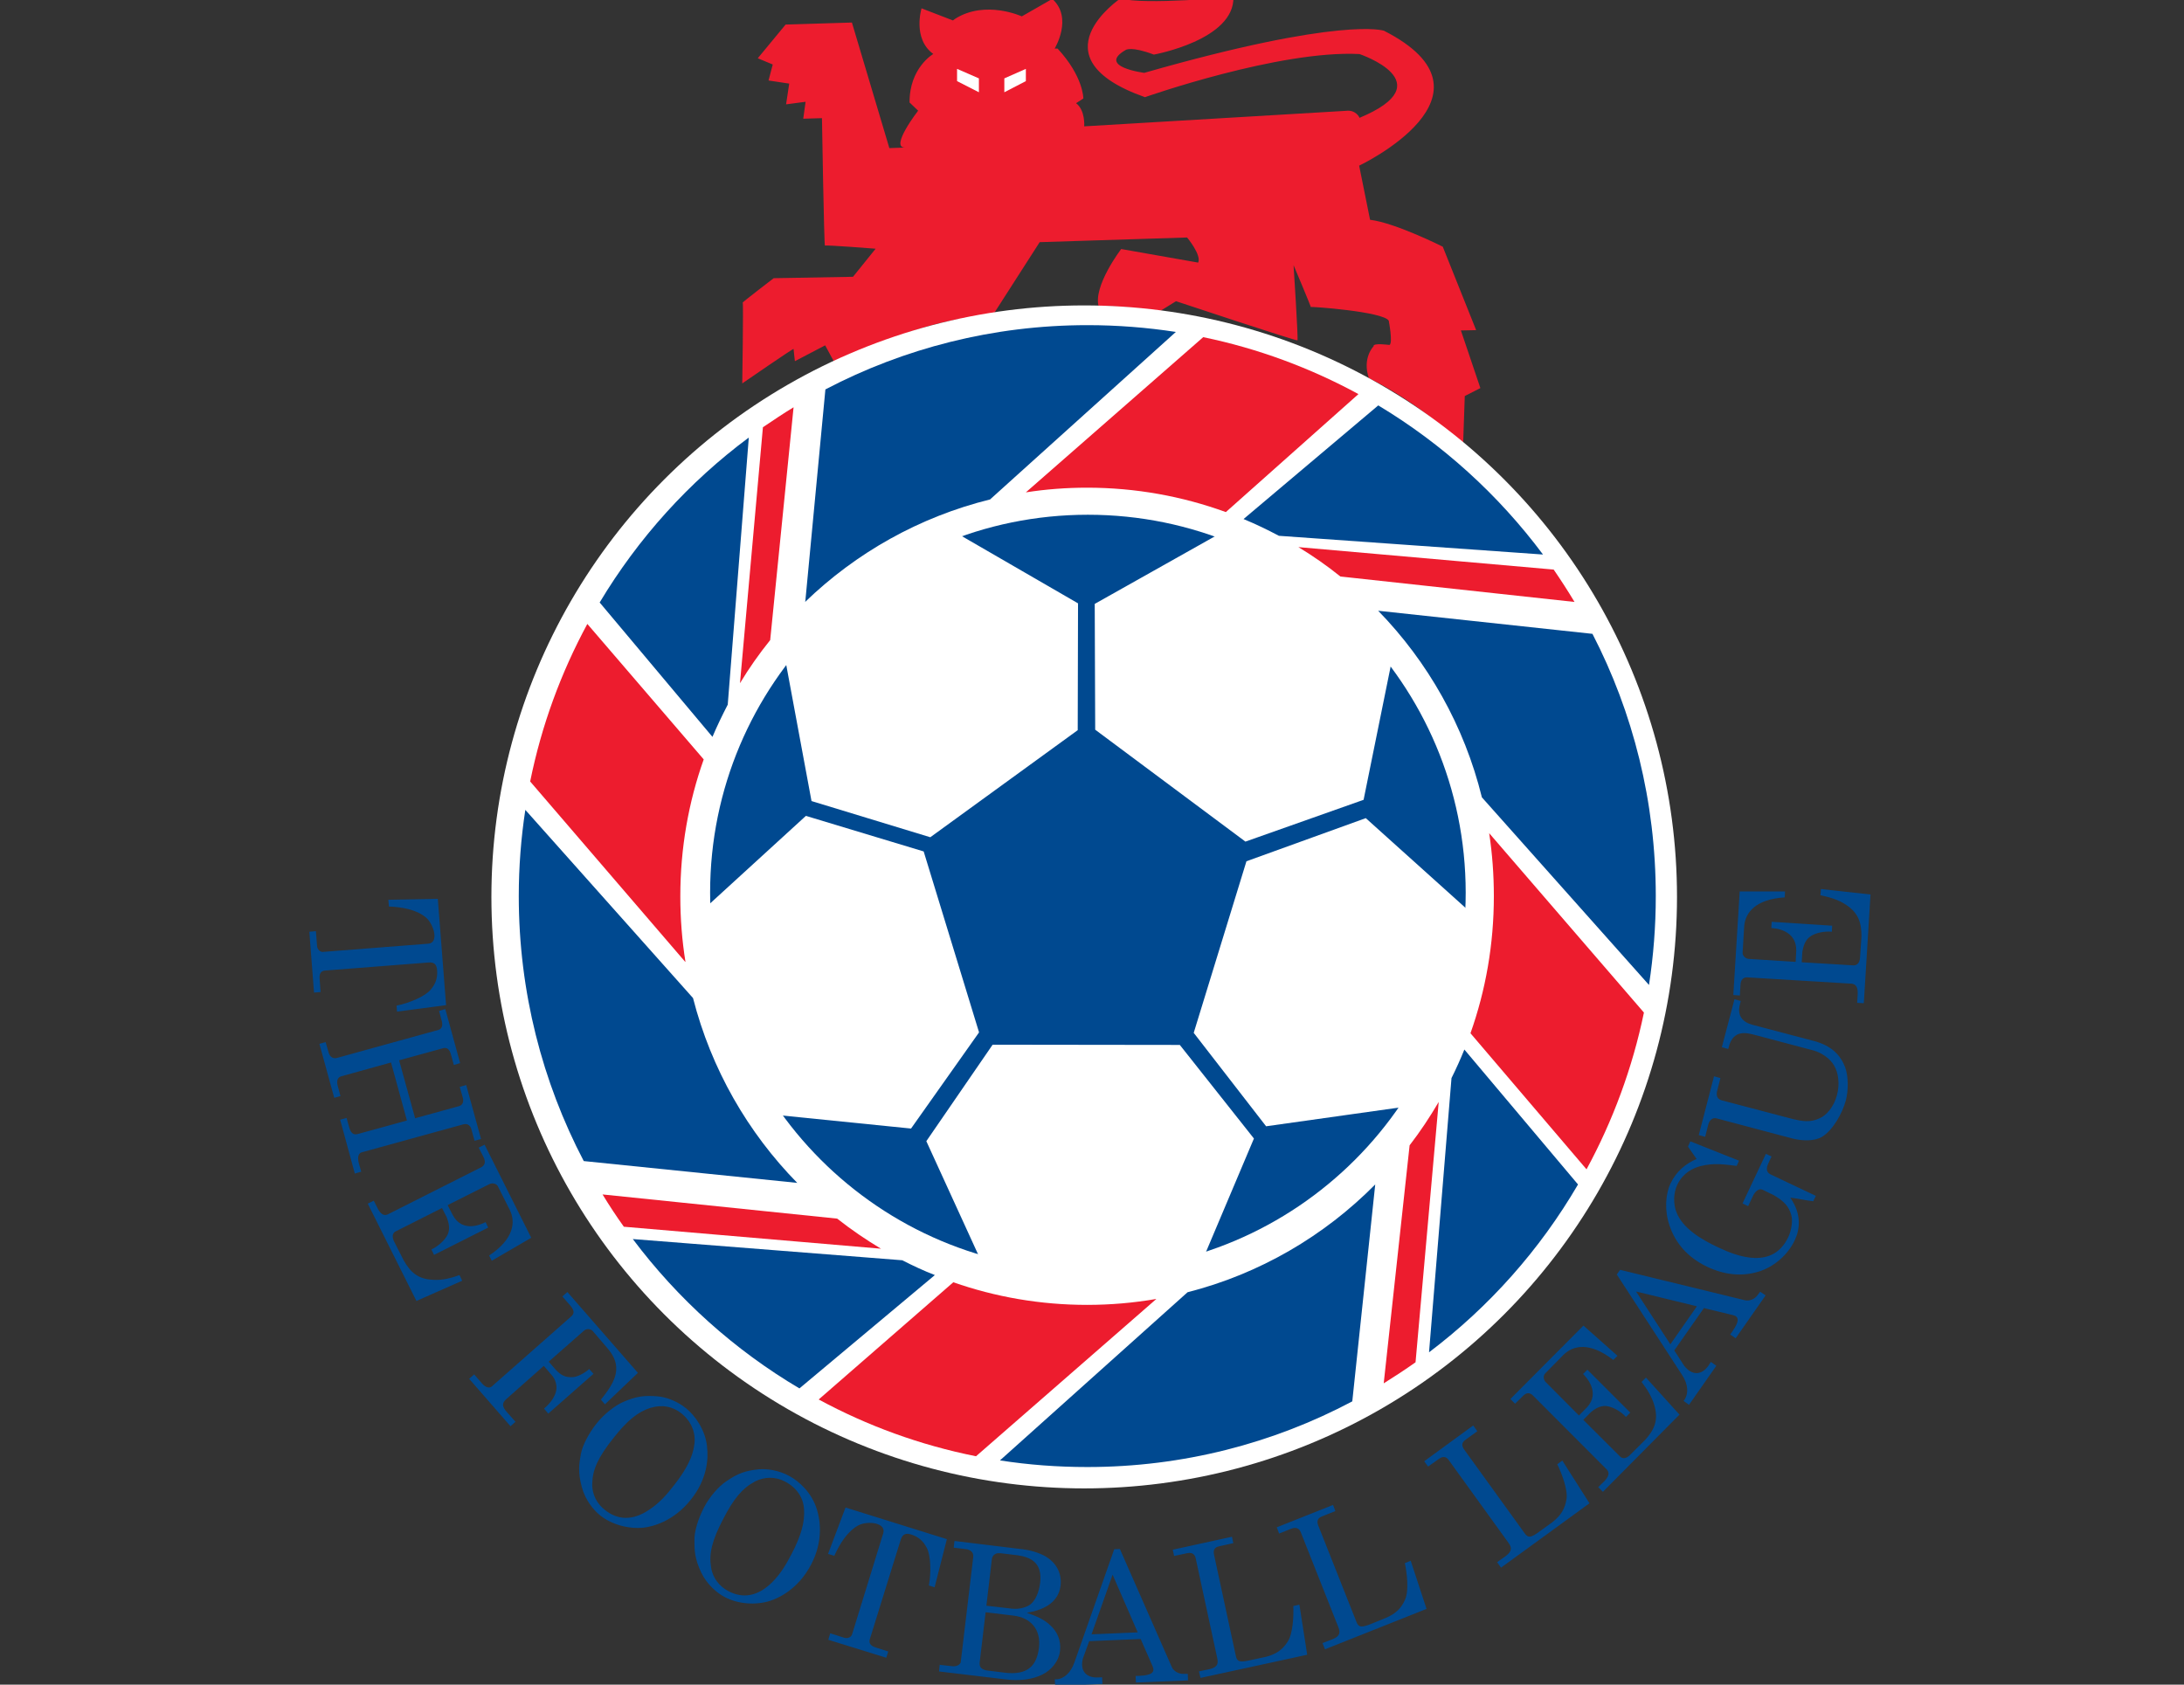 <svg xmlns="http://www.w3.org/2000/svg" width="100%" viewBox="0 0 280 216">
  <rect x="0" y="0" width="280" height="216" fill="#333333" stroke="none"/>
  <style>
    #text {
      fill: #004990;
    }
    @media (prefers-color-scheme: dark) {
      #text {
        fill: #fff;
      }
    }
  </style>
  <g transform="translate(40 0)">
    <path id="text" d="M17.2 128.88l-6.3.83-.06-.77c1.64-.33 3.65-1.18 4.36-2.03.6-.7.92-1.44.84-2.5-.05-.73-.36-1.07-1.1-1L1.7 124.44c-.64.04-.77.5-.72 1.06l.12 1.7-.84.07-.6-7.8.84-.08.15 1.9c.04.46.4.8.77.76L14.9 121c1.4-.1.74-2.47-.28-3.35-1.26-1.05-3.07-1.34-4.76-1.42l-.07-.86 6.34-.12 1.06 13.63zm1.8 7.43l-.82.24-.38-1.4c-.17-.6-.5-.9-1.03-.74l-5.6 1.54 2.05 7.43 5.62-1.55c.5-.13.62-.6.5-1.07l-.4-1.4.83-.24 1.9 6.92-.83.23-.4-1.46c-.1-.38-.4-.83-1.07-.64l-13 3.58c-.56.16-.5.9-.36 1.42l.3 1.06-.82.24-1.88-6.9.82-.23.3 1.06c.2.84.55 1.17 1.14 1l6.3-1.73-2.04-7.44L3.76 138c-.57.15-.6.72-.46 1.24l.35 1.3-.8.22-1.9-6.92.8-.22.37 1.3c.14.54.53.87 1.07.73l13.03-3.6c.5-.15.54-.67.42-1.13l-.35-1.3.8-.24 1.9 6.93zm9.1 22.4l-5.05 2.94-.34-.67c3.17-2.1 3.43-4.3 2.63-5.88l-1.5-2.98c-.14-.32-.66-.5-1.08-.3l-5.37 2.7.67 1.3c1.26 2.3 3.68 1.14 4.2.88l.33.7-6.94 3.5-.34-.7c.74-.33 1.74-1.14 2.1-1.95.33-.72.1-1.57-.14-2.18l-.6-1.18-5.95 3c-.24.1-.58.5-.2 1.28l1.23 2.42c.84 1.48 1.77 2.4 3.7 2.5 1.25.1 2.4-.22 3.46-.6l.35.72-5.87 2.6-6.24-12.48.77-.38.52 1.03c.52.98 1.02.87 1.37.68l11.86-5.98c.54-.27.6-.75.33-1.3l-.63-1.23.76-.38 5.96 11.9zm13.68 17.32l-4.22 4.03-.52-.6c.74-.94 1.86-2.3 1.96-3.77.08-1.14-.45-2.06-1.22-2.94l-1.8-2.1c-.33-.34-.85-.26-1.08-.06l-4.55 4 .93 1.07c.65.67 1.24 1.02 2.28.9.5-.06 1.38-.48 1.98-1.03l.55.62-5.8 5.1-.54-.64c.96-.83 1.44-1.63 1.57-2.38.1-.58-.1-1.4-.6-1.93l-1-1.17-4.8 4.25c-.63.54-.5 1 0 1.6l1.17 1.32-.64.57-5.3-6.08.64-.57 1.04 1.2c.32.36.84.67 1.22.35l10.17-8.97c.47-.4.4-.82-.12-1.42l-1-1.15.64-.57 9.04 10.36zm1.68 4.46c-1.68.52-3.04 1.65-4.78 3.85-2.06 2.57-2.7 4.13-2.75 5.84-.06 1.44.62 2.64 1.6 3.4 1.65 1.35 3.6 1.43 5.74-.03 1.34-.9 2.22-1.93 3.1-3.06 1.6-2.02 2.48-3.72 2.66-5.37.17-1.42-.38-2.86-1.67-3.9-1.12-.9-2.5-1.15-3.9-.72zm7.18 4.98c.2 1.5.05 4.18-2.06 6.8-2.23 2.82-4.93 3.47-6.05 3.6-1.9.2-4.07-.36-5.6-1.58-.84-.68-1.9-1.97-2.33-3.6-.56-2-.33-3.12-.13-4.25.2-1.12 1.02-2.68 2.04-3.96.96-1.2 2.36-2.28 3.38-2.72 1.7-.75 2.76-.86 4.46-.72 1.1.1 2.5.63 3.6 1.52 1.2.97 2.46 2.78 2.7 4.9zm6.08 4.53c-1.55.82-2.66 2.18-3.96 4.68-1.54 2.93-1.87 4.57-1.6 6.25.2 1.43 1.1 2.48 2.2 3.07 1.88 1 3.8.7 5.65-1.14 1.14-1.15 1.8-2.33 2.47-3.6 1.2-2.3 1.73-4.1 1.6-5.8-.1-1.42-.92-2.7-2.4-3.48-1.25-.67-2.65-.67-3.95 0zm8 3.5c.46 1.46.83 4.12-.73 7.1-1.67 3.2-4.22 4.33-5.3 4.67-1.8.56-4.05.42-5.78-.5-.96-.5-2.23-1.57-2.98-3.08-.9-1.86-.9-3-.9-4.15-.04-1.14.47-2.82 1.24-4.28.7-1.36 1.88-2.68 2.8-3.3 1.53-1.07 2.55-1.4 4.23-1.57 1.13-.08 2.57.15 3.82.82 1.4.73 2.97 2.25 3.6 4.3zm16.67 3.86l-1.57 6.16-.73-.23c.3-1.64.25-3.84-.27-4.82-.43-.83-1-1.4-2-1.72-.7-.22-1.12-.04-1.34.66l-3.96 12.75c-.18.6.2.9.73 1.07l1.63.52-.26.8-7.43-2.3.25-.83 1.8.57c.45.13.88-.07 1-.44l4-12.97c.4-1.36-2.02-1.62-3.2-1-1.44.8-2.38 2.38-3.08 3.9l-.8-.24 2.24-5.95 13 4.06m4.96 9.37l-.76 6.43c-.08.64.28.96 1.1 1.06h.03l2.1.26c2.85.34 4.08-.82 4.37-3.2.27-2.3-1-3.85-3.28-4.12l-3.56-.43zm1.83-7.57c-.6-.06-.97.3-1.03.76l-.7 5.97 3.27.38c1 .12 2.04-.23 2.46-.62.6-.54 1-1.48 1.16-2.68.3-2.54-1.1-3.28-2.9-3.55l-2.27-.27zm3-.5c.8.1 2.08.43 2.94.96 1.15.7 2.04 1.98 1.84 3.7-.24 1.93-1.8 3.07-4.27 3.46v.04c1.1.38 2.15.8 2.97 1.6.9.83 1.38 1.94 1.23 3.27-.17 1.4-1.18 2.5-2.27 3.03-1.25.63-2.9.84-4.7.62l-8.54-1.02.08-.85 1.44.16c.87.15 1.23-.3 1.26-.5l1.6-13.44c.1-.65-.37-1-.98-1.06l-1.52-.18.1-.86 8.8 1.07zm8.75 10.9l5.92-.25-3.22-7.4-2.7 7.65zm3.64-10.93l6.65 15.12c.24.53.86.9 1.52.88h.53l.03.84-6.68.27-.04-.84.53-.02c1.56-.07 1.98-.48 1.65-1.22l-1.53-3.5-6.6.28-.8 2.2c-.43 1.6.44 2.52 1.9 2.45l.56-.02.04.85-6.06.25-.05-.84h.2c.97-.05 1.85-.83 2.32-2.18l5.1-14.5.74-.03zm14.36-1.6l.18.84-1.8.4c-.74.14-.77.64-.67 1.1l2.8 13c.16.76.6.76 1.65.55l2.18-.47c1.32-.34 2.14-.9 2.8-1.94.7-1.06.78-3.33.73-4.58l.78-.17 1 6.42-13.68 2.97-.2-.84 1.3-.27c1.08-.24 1.2-.7 1.05-1.4l-2.77-12.84c-.13-.6-.56-.76-1.1-.64l-1.66.35-.18-.8 7.6-1.66zm12.96-4.07l.3.8-1.72.68c-.68.27-.64.76-.46 1.2l4.9 12.37c.27.7.7.65 1.7.28l2.07-.84c1.26-.55 1.97-1.23 2.46-2.37.5-1.18.22-3.43-.04-4.65l.75-.3 2.03 6.17-13.02 5.18-.32-.8 1.24-.47c1.02-.4 1.06-.88.8-1.55l-4.83-12.2c-.22-.55-.68-.65-1.2-.45l-1.57.63-.3-.8 7.22-2.87zm18-10.14l.5.7-1.52 1.1c-.6.42-.43.88-.15 1.27l7.78 10.77c.44.6.84.44 1.72-.18l1.8-1.3c1.08-.86 1.6-1.7 1.8-2.93.2-1.26-.63-3.36-1.18-4.5l.65-.47 3.48 5.48-11.34 8.25-.5-.7 1.07-.76c.9-.66.8-1.13.4-1.7l-7.68-10.64c-.35-.5-.82-.47-1.26-.14l-1.38.98-.5-.68 6.3-4.6zm14.1-12.85l4.37 3.88-.54.53c-3-2.33-5.14-1.9-6.4-.64l-2.32 2.36c-.26.24-.28.8.07 1.13l4.25 4.27 1.03-1.04c1.75-1.92-.1-3.88-.5-4.28l.55-.55 5.5 5.5-.56.56c-.54-.63-1.63-1.3-2.5-1.4-.8-.08-1.53.38-2.02.82l-.94.95 4.73 4.72c.2.2.67.4 1.28-.24l1.93-1.92c1.13-1.27 1.7-2.44 1.2-4.3-.33-1.23-1-2.24-1.67-3.12l.56-.56 4.3 4.75-9.82 9.9-.6-.6.82-.8c.77-.82.5-1.25.2-1.54l-9.38-9.4c-.44-.46-.9-.36-1.3.06l-1 .98-.6-.6 9.38-9.43zm11.15 2.4l3.4-4.87-7.8-1.9 4.4 6.78zm-6.42-9.54l16 3.9c.57.12 1.25-.14 1.63-.7l.3-.4.7.47-3.84 5.5-.7-.48.3-.43c.9-1.3.84-1.87.05-2.06l-3.72-.9-3.8 5.43 1.27 1.97c1.02 1.3 2.25 1.2 3.1 0l.32-.5.7.5-3.5 5-.7-.5.12-.15c.54-.8.47-1.98-.3-3.16l-8.38-12.9.43-.6zm24.75-8.8c-.88-.08-2.25-.4-2.96-.46 1.5 2.15 1.22 4.1.58 5.45-.94 2-2.8 3.5-4.72 4.06-2.05.6-4.22.43-6.5-.64-2.67-1.28-4.13-3.18-4.84-5.3-.66-1.92-.52-4 .12-5.37.76-1.6 1.96-2.55 3.35-3.16l-1.1-1.58.3-.68 6.24 2.48-.3.67c-1.47-.18-2.93-.42-4.65.03-1.7.46-2.53 1.47-2.97 2.4-.5 1.08-.5 2.42-.13 3.43.8 2.2 3.37 3.64 5.37 4.58 2.5 1.2 7.02 2.87 9-1.32.44-.92.58-2.18.38-2.82-.3-1.12-.96-1.8-2.26-2.56l-1.45-.7c-.52-.2-.98.33-1.22.85l-.6 1.27-.72-.35 3-6.36.72.34-.4.86c-.3.64-.3 1.16.28 1.44l5.8 2.75-.33.68zM179.75 138l.82.23-.4 1.55c-.13.47-.16 1.1.55 1.3l9.12 2.4c1.2.28 2.24.48 3.45-.1.8-.33 1.8-1.38 2.22-2.97.4-1.52.14-2.9-.34-3.74-.55-1-1.73-1.73-2.67-1.98l-7.43-1.97c-1.06-.28-2.83-.8-3.43 1.5l-.07.28-.82-.23 1.62-6.15.8.22-.1.44c-.4 1.48.38 2.3 1.62 2.62l7.96 2.1c2.16.6 3.3 1.77 3.9 3.32.45 1.25.42 3.02.1 4.25-.44 1.68-1.7 3.9-3.1 4.72-.9.5-2.28.54-3.7.2l-9.8-2.6c-.54-.15-.92.33-1.04.8l-.4 1.57-.82-.22 1.95-7.52zm3.3-23.7h5.8l-.04.76c-3.78.24-5.08 1.98-5.2 3.75l-.2 3.34c-.03.35.33.78.8.8l6 .38.08-1.46c.03-2.6-2.62-2.85-3.2-2.88l.05-.8 7.75.5-.04.78c-.82-.1-2.1.1-2.8.63-.64.45-.88 1.3-.98 1.94l-.08 1.34 6.66.4c.28 0 .76-.14.82-1.02l.18-2.7c0-1.7-.35-2.97-1.96-4.04-1.04-.7-2.2-1-3.3-1.23l.06-.8 6.36.7-.86 13.94-.85-.05.07-1.16c.04-1.1-.44-1.27-.85-1.3l-13.24-.8c-.62-.05-.9.33-.94.92l-.08 1.4-.84-.06.82-13.3z"/>
    <path fill="#ed1c2e" d="M147.32 42.37l1.93-.04-4.28-10.7s-6.08-3.06-9.32-3.45l-1.4-6.94s19.23-9.12 3.18-17.3c0 0-5.33-1.87-30.73 5.4 0 0-6.13-.78-2.37-2.94 0 0 .7-.5 3.6.6 0 0 10.38-1.87 10.2-7.4 0 0-11.45 1.07-14.48.2 0 0-11.26 7.57 3.14 12.66 0 0 17.2-6.06 27.5-5.53 0 0 10.88 3.64 0 8.18 0-.1-.52-1.06-1.72-.9L99 16.2s.17-2.04-1.04-2.97l.93-.6s.03-2.8-3.3-6.4h-.38s2.4-3.93-.3-6.37L91 2.1s-4.62-2.13-8.5.28l-.33.24-4.02-1.55s-1.2 3.88 1.5 5.85c0 0-3.07 1.77-3.04 6.22l1.1 1.05s-3.72 4.8-1.65 4.73l-2.04.07-4.8-16.1-8.5.26-3.57 4.32 1.92.8-.54 2.05 2.65.4-.4 2.66 2.5-.33-.3 2.17 2.4-.07s.27 16.47.38 16.34c.13-.1 6.5.4 6.5.4l-2.9 3.6-10.17.18s-4.1 3.14-3.97 3.13c.1 0-.06 10.36-.06 10.36s6.57-4.53 6.58-4.42c0 .13.17 1.57.17 1.57l3.88-2.03 1.35 2.5s10.52-6.12 20.1-6.3l6.05-9.43 18.9-.6s1.88 2.25 1.42 3.22l-9.87-1.74s-3.67 4.8-2.87 7.42c0 0 2.03-.4 7.7.63l2.2-1.36s15.45 5.14 15.57 5.02c.12-.12-.5-9.64-.5-9.64s2.33 5.5 2.2 5.37c-.12-.1 9.24.57 10 1.74 0 0 .56 2.87.1 3.12 0 0-2.18-.3-2.04.17 0 0-1.5 1.5-.6 4.1 0 0 6.15 2.8 12.07 8.64l.22-6.36 2-1.02-2.5-7.4"/><ellipse cx="99" cy="115" fill="#FFF" rx="76" ry="75.84"/>
    <path fill="#004990" d="M99.46 162.9c26.77 0 48.45-21.72 48.45-48.45C147.9 87.7 126.24 66 99.47 66c-26.75 0-48.43 21.7-48.43 48.45 0 26.73 21.68 48.44 48.43 48.44z"/>
    <path fill="#ed1c2e" d="M58.72 82.1c-1.4 1.74-2.7 3.58-3.85 5.5l2.94-32.82c1.3-.88 2.6-1.75 3.93-2.56l-3 29.87zm-10.84 41.23c-.44-2.74-.66-5.54-.66-8.4 0-6.17 1.05-12.08 3-17.56L35.3 80c-3.38 6.25-5.88 13.03-7.33 20.2l19.88 23.13zm25.1 36.8c-1.97-1.18-3.86-2.47-5.65-3.88l-30.08-3.1c.85 1.4 1.77 2.8 2.73 4.14l33 2.82zm35.26 6.42c-2.88.5-5.84.76-8.87.76-6 0-11.78-1.02-17.15-2.9l-17.26 15.03c6.23 3.37 13 5.85 20.17 7.28l23.1-20.15zm32.48-19.7c1.36-1.76 2.6-3.63 3.73-5.56l-2.97 33.38c-1.33.94-2.7 1.84-4.08 2.7l3.32-30.52zm7.8-14.36c1.95-5.5 3-11.4 3-17.58 0-2.75-.2-5.45-.6-8.08l19.84 23c-1.48 7.14-4 13.9-7.36 20.1l-14.88-17.45zm-16.66-58.56c-1.7-1.37-3.5-2.63-5.4-3.78l32.73 2.88c.93 1.36 1.82 2.73 2.67 4.15l-30-3.26zm-14.7-8.27c-5.55-2.02-11.54-3.13-17.8-3.13-2.66 0-5.28.2-7.84.6l22.74-19.9c7.06 1.46 13.75 3.96 19.9 7.3l-17 15.13z"/>
    <path fill="#004990" d="M53.3 90.35c-.7 1.35-1.36 2.72-1.96 4.13L36.88 77.25C41.82 69 48.33 61.8 56 56.1l-2.7 34.25zm8.93 61.34c-6.36-6.48-11.05-14.62-13.38-23.72l-21.5-24.13c-.55 3.6-.84 7.3-.84 11.05 0 12.27 3.02 23.83 8.33 33.98l27.4 2.8zm17.63 11.8c-1.44-.56-2.82-1.2-4.18-1.9l-34.55-2.72c5.78 7.7 13.04 14.23 21.36 19.15l17.36-14.53zm56.45-11.62c-6.53 6.6-14.8 11.46-24.06 13.82L88.2 187.25c3.64.57 7.4.85 11.2.85 12.26 0 23.83-3.04 33.97-8.42l2.94-27.8zm9.78-13.64c.6-1.2 1.14-2.4 1.65-3.66l14.57 17.3c-4.9 8.4-11.4 15.7-19.1 21.52l2.88-35.16zm3.9-35.98c-2.25-9.17-6.93-17.4-13.3-23.94l27.47 2.96c5.2 10.06 8.12 21.5 8.12 33.62 0 3.88-.3 7.67-.87 11.4L150 102.25zM123.96 68.7c-1.46-.78-2.97-1.5-4.53-2.15l17.27-14.57c8.23 4.94 15.4 11.45 21.12 19.12l-33.86-2.4zm-37-4.67c-9.08 2.24-17.22 6.85-23.74 13.15l.03-.13 2.57-27.12c10.05-5.26 21.47-8.24 33.6-8.24 3.85 0 7.62.3 11.33.87l-23.8 21.46z"/>
    <path fill="#fff" d="M59.3 142.93l17.5 1.77 8.72-12.33-7.1-23.2-15.1-4.56-12.8 11.7v.04c.26 9.8 3.42 18.92 8.62 26.48l.16.1zm54.76 18.9l6.7-15.85-9.5-12-24-.03-8.5 12.37L86 162.15l.33.1c4.15 1.15 8.52 1.77 13.04 1.77 5.1 0 10-.8 14.64-2.24l.06.06zm34.08-45.2L135.1 104.9l-15.3 5.53-6.76 22 9.28 11.98 17.9-2.52h.02c4.75-7.25 7.64-15.85 7.98-25.1l-.08-.15zm-32.14-48l-15.65 8.8.06 16.13 19.26 14.35 15.15-5.36 3.53-17.4-.02.1c-5.65-7.46-13.38-13.26-22.32-16.5l.02-.12zm-55.26 16.3l3.3 17.78 15.23 4.64 18.9-13.73.04-16.26-15.07-8.72.02-.02c-8.93 3.15-16.68 8.84-22.38 16.2l-.03.13zM82.7 8.83l2.8 1.22v1.78l-2.8-1.43V8.83m8.82 0l-2.76 1.22v1.78l2.76-1.43V8.83"/>
  </g>
</svg>
